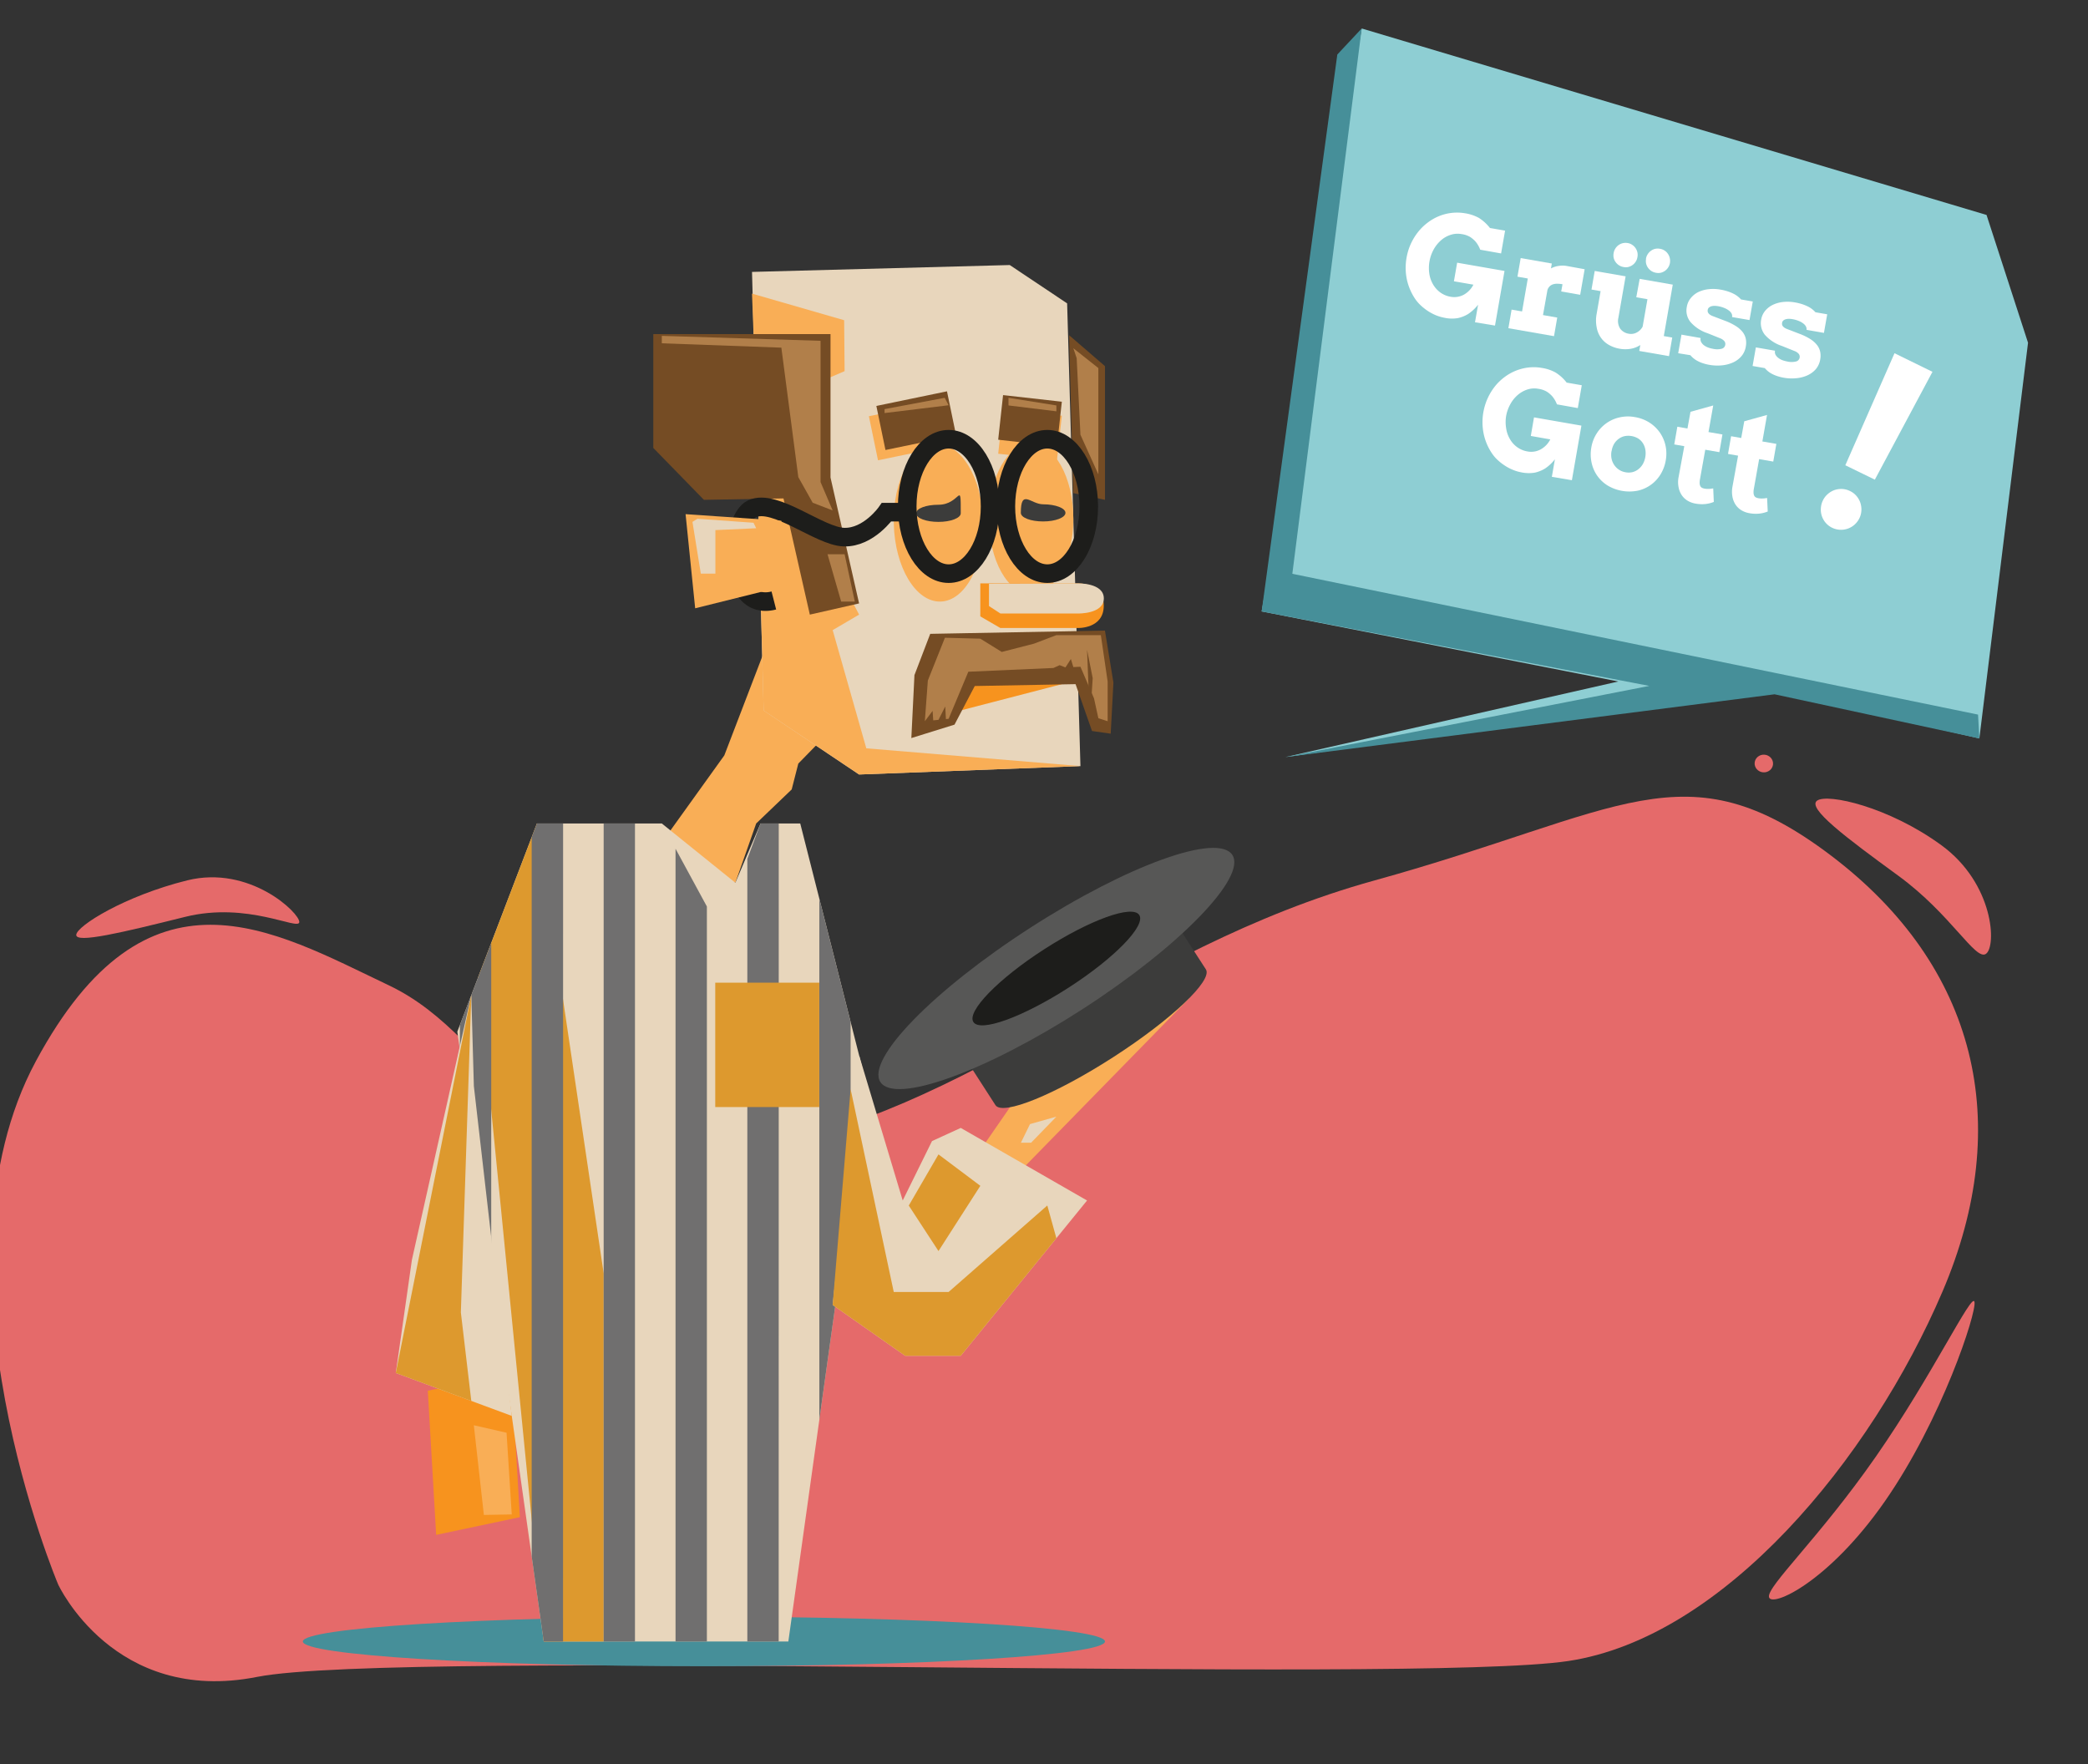 <svg xmlns="http://www.w3.org/2000/svg" xmlns:xlink="http://www.w3.org/1999/xlink" viewBox="0 0 561.58 474.43">
  <rect x="0" y="0" width="561.58" height="474.43" fill="#333333" stroke="none"/>
  <defs>
    <style>
      .cls-1, .cls-16 {
        fill: none;
      }

      .cls-2 {
        fill: #e56a6a;
      }

      .cls-3 {
        fill: #8eced3;
      }

      .cls-4 {
        fill: #fff;
      }

      .cls-5 {
        fill: #468f99;
      }

      .cls-6 {
        fill: #f9ae56;
      }

      .cls-7 {
        fill: #f7931e;
      }

      .cls-8 {
        fill: #e8d6bc;
      }

      .cls-9 {
        fill: #754c24;
      }

      .cls-10 {
        fill: #3c3c3b;
      }

      .cls-11 {
        fill: #dd992e;
      }

      .cls-12 {
        clip-path: url(#clip-path);
      }

      .cls-13 {
        fill: #706f6f;
      }

      .cls-14 {
        fill: #575756;
      }

      .cls-15 {
        fill: #1d1d1b;
      }

      .cls-16 {
        stroke: #1d1d1b;
        stroke-miterlimit: 10;
        stroke-width: 5px;
      }

      .cls-17 {
        fill: #b17f4a;
      }
    </style>
    <clipPath id="clip-path">
      <polygon class="cls-1" points="212.03 441.47 146.24 441.47 123 277.47 144.41 221.47 178 221.47 193.74 250.47 204.55 221.47 215.23 221.47 233 291.47 212.03 441.47"/>
    </clipPath>
  </defs>
  <title>alter_mann</title>
  <g id="Bcakground">
    <path class="cls-2" d="M534.14,256.53c-2.8,2-9.38-10.65-23.57-21s-24.65-18.22-21.84-20.21,19.23,1.64,33.42,12S537,254.54,534.14,256.53Z"/>
    <path class="cls-2" d="M80.5,248c-.12,2.38-13.86-5.6-30.71-1.41s-29.41,7.21-29.28,4.83,13-10.47,29.85-14.65S80.63,245.58,80.5,248Z"/>
    <path class="cls-2" d="M475.78,429.53c-.6-2.89,13.48-15.85,28.74-37.77s25.93-44.51,26.53-41.61-8.82,31.66-24.08,53.59S476.38,432.43,475.78,429.53Z"/>
    <ellipse class="cls-2" cx="474.41" cy="205.36" rx="2.38" ry="2.48" transform="translate(231.41 661.63) rotate(-85.37)"/>
  </g>
  <g id="Ebene_8" data-name="Ebene 8">
    <path class="cls-2" d="M69.14,451c-38.52,7.61-53.5-24.87-53.5-24.87s-36-85-6-140.71S73.18,250.06,104.58,265s34.93,54.15,96,44.36S303,255.24,369.66,236.8s83.52-36.45,122.8-6.7,49.34,72,30,117.23-58.93,93.13-100.68,99.4S107.66,443.42,69.14,451Z"/>
  </g>
  <g id="Ebene_16" data-name="Ebene 16">
    <polygon class="cls-3" points="545.45 92.18 534.29 57.81 366.24 7.66 339.33 164.44 435.26 183.28 345.75 203.61 474.41 185.32 532.36 198.6 545.45 92.18"/>
    <g>
      <path class="cls-4" d="M396.71,86.67l.83-4.72a11.41,11.41,0,0,1-2.71,2.52,8.85,8.85,0,0,1-2.68,1.07,9.46,9.46,0,0,1-3.72-.09,11.76,11.76,0,0,1-2.2-.65,13,13,0,0,1-2.06-1.07,14.94,14.94,0,0,1-1.87-1.43,10.48,10.48,0,0,1-1.58-1.76,15.07,15.07,0,0,1-2.31-5.26,15.42,15.42,0,0,1-.1-6,15.26,15.26,0,0,1,1.13-3.68,15.67,15.67,0,0,1,1.92-3.16,14.2,14.2,0,0,1,2.56-2.52A13.59,13.59,0,0,1,387,58.14a12.9,12.9,0,0,1,7.1-.77,11.3,11.3,0,0,1,3.63,1.22,11.72,11.72,0,0,1,3,2.73l4.07.71-1.07,6.13-5.61-1A7.83,7.83,0,0,0,396.88,65a7.72,7.72,0,0,0-1.43-1.24,6.28,6.28,0,0,0-2.34-.8,6,6,0,0,0-2.95.2,7.21,7.21,0,0,0-2.58,1.46,9.2,9.2,0,0,0-2,2.5,10.38,10.38,0,0,0-1.17,6.39,8,8,0,0,0,1,2.94,7.08,7.08,0,0,0,2,2.23,6.57,6.57,0,0,0,2.72,1.13,5.4,5.4,0,0,0,3.55-.54,6.32,6.32,0,0,0,2.6-2.71l-5.24-.91.87-5,12.74,2.22-2.56,14.69Z"/>
      <path class="cls-4" d="M425,79.28l-5.1-.89.34-1.94a7.87,7.87,0,0,0-1.38-.14,3.42,3.42,0,0,0-1.14.15,2.27,2.27,0,0,0-.89.51,2.59,2.59,0,0,0-.63,1L415,84.74l3.83.67-.87,5-12.27-2.14.86-5,2.82.49,1.54-8.86-2.78-.49.87-5,8.37,1.46-.23,1.32a6,6,0,0,1,2-.66,6.45,6.45,0,0,1,2.23,0l2.47.45,2.36.43Z"/>
      <path class="cls-4" d="M441,75l8.9,1.55-2.41,13.84,2.27.39-.87,5-8-1.39.28-1.6a6.76,6.76,0,0,1-2.49,1,8.78,8.78,0,0,1-3.06,0,9,9,0,0,1-2.85-1,6.66,6.66,0,0,1-2.15-1.9A6.9,6.9,0,0,1,429.43,88a9.48,9.48,0,0,1,0-3.6l1.06-6.1-2.45-.43.87-5,8.31,1.45-1.93,11.07a3.84,3.84,0,0,0,.47,3,3.51,3.51,0,0,0,2.34,1.37,3.21,3.21,0,0,0,2.1-.33,3.72,3.72,0,0,0,1.6-1.59l1.29-7.37-3-.52ZM434,68.06a3.16,3.16,0,0,1,.46-1.22,3.29,3.29,0,0,1,.86-.92,3.23,3.23,0,0,1,2.47-.55,2.89,2.89,0,0,1,1.19.47,3.24,3.24,0,0,1,.9.87,3.45,3.45,0,0,1,.51,1.16,3.16,3.16,0,0,1,0,1.3,3,3,0,0,1-.47,1.22,3.26,3.26,0,0,1-2,1.42,3.06,3.06,0,0,1-1.28,0,3.17,3.17,0,0,1-1.23-.48,3.25,3.25,0,0,1-.9-.87,3.1,3.1,0,0,1-.51-1.14A3.34,3.34,0,0,1,434,68.06Zm8.69,1.51a3.25,3.25,0,0,1,.48-1.22,3.28,3.28,0,0,1,.87-.91,3.12,3.12,0,0,1,1.14-.52,3.3,3.3,0,0,1,1.33,0,3,3,0,0,1,1.19.47,3.07,3.07,0,0,1,.89.87,3.37,3.37,0,0,1,.55,2.46,3.18,3.18,0,0,1-.48,1.22,3.15,3.15,0,0,1-.87.91,3.31,3.31,0,0,1-1.13.51,3.24,3.24,0,0,1-1.28,0,3.28,3.28,0,0,1-1.24-.48,3.39,3.39,0,0,1-.9-.87,3.27,3.27,0,0,1-.51-1.14A3.21,3.21,0,0,1,442.73,69.57Z"/>
      <path class="cls-4" d="M465.75,84.39a2.38,2.38,0,0,0-.71-.84,5,5,0,0,0-1.25-.71,7.89,7.89,0,0,0-1.75-.5,6.88,6.88,0,0,0-.83-.08,3.36,3.36,0,0,0-.85.09,1.72,1.72,0,0,0-.69.34,1,1,0,0,0-.37.67,1.25,1.25,0,0,0,0,.43.85.85,0,0,0,.18.42,1.64,1.64,0,0,0,.44.43,3.13,3.13,0,0,0,.78.39l3.3,1.26a15.47,15.47,0,0,1,2.94,1.45,7.21,7.21,0,0,1,1.8,1.62,4.51,4.51,0,0,1,.81,1.81,5.49,5.49,0,0,1,0,2,5.36,5.36,0,0,1-1.24,2.7A6.55,6.55,0,0,1,466,97.53a9.53,9.53,0,0,1-3,.74,12.54,12.54,0,0,1-5-.58,8.3,8.3,0,0,1-1.43-.61,6.06,6.06,0,0,1-1.09-.72,6.59,6.59,0,0,1-.84-.83L451.36,95l.88-5,5.14.9,0,.11a1.53,1.53,0,0,0,.17,1,2.62,2.62,0,0,0,.69.81,4.5,4.5,0,0,0,1.06.6,6.11,6.11,0,0,0,1.32.37,5.08,5.08,0,0,0,2.46,0,1.28,1.28,0,0,0,.93-1,1.25,1.25,0,0,0-.2-1,2.81,2.81,0,0,0-1.19-.82l-3.36-1.35a10.47,10.47,0,0,1-4.58-3,4.89,4.89,0,0,1-1-4.09,5,5,0,0,1,1.07-2.37,6,6,0,0,1,2-1.6,8.51,8.51,0,0,1,2.77-.78,10.84,10.84,0,0,1,3.2.11,12.34,12.34,0,0,1,2,.49,10.69,10.69,0,0,1,1.54.63,6.51,6.51,0,0,1,1.15.73,6.59,6.59,0,0,1,.85.8l3.16.54-.88,5-4.69-.81A1.48,1.48,0,0,0,465.75,84.39Z"/>
      <path class="cls-4" d="M485.75,87.88a2.35,2.35,0,0,0-.7-.84,5.08,5.08,0,0,0-1.25-.72,8,8,0,0,0-1.76-.49,5.19,5.19,0,0,0-.83-.08,2.89,2.89,0,0,0-.84.09,1.68,1.68,0,0,0-.7.33,1.07,1.07,0,0,0-.37.68,1.55,1.55,0,0,0,0,.43,1,1,0,0,0,.18.42,2,2,0,0,0,.44.42,3.53,3.53,0,0,0,.78.39l3.3,1.27a15.9,15.9,0,0,1,2.95,1.45,7,7,0,0,1,1.79,1.62,4.41,4.41,0,0,1,.82,1.81,5.49,5.49,0,0,1,0,2,5.37,5.37,0,0,1-1.25,2.7A6.67,6.67,0,0,1,486,101a9.25,9.25,0,0,1-3,.73,12,12,0,0,1-3.17-.13,11.53,11.53,0,0,1-1.82-.45,9.62,9.62,0,0,1-1.43-.6,6.44,6.44,0,0,1-1.09-.72,7.33,7.33,0,0,1-.84-.83l-3.28-.57.88-5,5.14.89,0,.11a1.56,1.56,0,0,0,.16,1,2.75,2.75,0,0,0,.7.8,4.33,4.33,0,0,0,1.06.61,7.51,7.51,0,0,0,1.32.37,5,5,0,0,0,2.45,0,1.27,1.27,0,0,0,.94-1,1.28,1.28,0,0,0-.21-1,2.68,2.68,0,0,0-1.18-.81l-3.36-1.35a10.54,10.54,0,0,1-4.59-3,5,5,0,0,1-1-4.09,5,5,0,0,1,1.07-2.37A6.18,6.18,0,0,1,476.78,82a8.52,8.52,0,0,1,2.76-.78,11.25,11.25,0,0,1,3.21.11,14.11,14.11,0,0,1,2,.49,12.69,12.69,0,0,1,1.53.63,6.63,6.63,0,0,1,1.16.74,7.14,7.14,0,0,1,.84.79l3.16.55-.88,5-4.68-.82A1.46,1.46,0,0,0,485.75,87.88Z"/>
    </g>
    <g>
      <path class="cls-4" d="M417.38,128.24l.82-4.72a11.21,11.21,0,0,1-2.7,2.52,9.23,9.23,0,0,1-2.68,1.07,9.86,9.86,0,0,1-3.72-.09,10.89,10.89,0,0,1-2.2-.66,11.83,11.83,0,0,1-2.06-1.07,13.93,13.93,0,0,1-1.88-1.43,10,10,0,0,1-1.57-1.76,14.74,14.74,0,0,1-2.31-5.25A15.56,15.56,0,0,1,402,104a13.93,13.93,0,0,1,2.57-2.52,13.41,13.41,0,0,1,3.07-1.76,13.28,13.28,0,0,1,3.44-.88,12.56,12.56,0,0,1,3.66.12,10.92,10.92,0,0,1,3.62,1.22,11.18,11.18,0,0,1,3,2.72l4.07.71-1.07,6.14-5.61-1a7.68,7.68,0,0,0-1.24-2.14,7,7,0,0,0-1.43-1.24,6.11,6.11,0,0,0-2.34-.8,6,6,0,0,0-2.95.19,7.52,7.52,0,0,0-2.59,1.47,8.84,8.84,0,0,0-2,2.5,10.2,10.2,0,0,0-1.12,3.16,10,10,0,0,0,0,3.23,7.94,7.94,0,0,0,1,2.93,6.83,6.83,0,0,0,2,2.23,6.49,6.49,0,0,0,2.72,1.13,5.3,5.3,0,0,0,3.56-.54,6.29,6.29,0,0,0,2.6-2.7l-5.24-.92.86-5,12.75,2.22-2.56,14.68Z"/>
      <path class="cls-4" d="M428,120.33a10,10,0,0,1,1.42-3.72,9.75,9.75,0,0,1,6.15-4.35,10.18,10.18,0,0,1,4.16-.08,10.4,10.4,0,0,1,3.91,1.48,10.06,10.06,0,0,1,2.79,2.68,9.89,9.89,0,0,1,1.52,3.5,10.23,10.23,0,0,1,.06,4,10.54,10.54,0,0,1-1.39,3.73,9.59,9.59,0,0,1-6.11,4.39,11.45,11.45,0,0,1-8.21-1.43,9.75,9.75,0,0,1-2.78-2.68,9.65,9.65,0,0,1-1.47-3.5A10.53,10.53,0,0,1,428,120.33Zm5.43,1a5.52,5.52,0,0,0,0,2,4.9,4.9,0,0,0,.72,1.72,4.55,4.55,0,0,0,1.28,1.27,4.38,4.38,0,0,0,1.7.68,4.59,4.59,0,0,0,1.85,0,4.19,4.19,0,0,0,1.61-.76,4.84,4.84,0,0,0,1.23-1.38,5.74,5.74,0,0,0,.69-1.93,5.87,5.87,0,0,0,0-2.09,4.66,4.66,0,0,0-.69-1.71,4.08,4.08,0,0,0-1.26-1.22,5.2,5.2,0,0,0-3.56-.62,4.22,4.22,0,0,0-1.62.72,4.63,4.63,0,0,0-1.26,1.37A5.44,5.44,0,0,0,433.46,121.28Z"/>
      <path class="cls-4" d="M459.51,116.2l3.75.65-.83,4.76-3.79-.66-1.42,7.94a5,5,0,0,0-.09,1.14,1.9,1.9,0,0,0,.2.74,1.13,1.13,0,0,0,.44.43,2.56,2.56,0,0,0,.66.21,4.91,4.91,0,0,0,1.24.07c.36,0,.73-.07,1.11-.13l.16,3.64a8.22,8.22,0,0,1-2.22.56,9.4,9.4,0,0,1-2.75-.12,6.08,6.08,0,0,1-2.05-.75,5,5,0,0,1-1.57-1.46,5.7,5.7,0,0,1-.88-2.15,7.07,7.07,0,0,1,0-2.78L453,120l-2.7-.47.83-4.76,2.72.48.82-4.5,6.11-1.7Z"/>
      <path class="cls-4" d="M474,118.73l3.76.65-.83,4.76-3.8-.66-1.42,8a4.31,4.31,0,0,0-.08,1.13,1.91,1.91,0,0,0,.19.74,1.13,1.13,0,0,0,.44.43,2.7,2.7,0,0,0,.66.21,4.91,4.91,0,0,0,1.24.07c.37,0,.74-.07,1.11-.13l.17,3.64a8.41,8.41,0,0,1-2.22.56,9.45,9.45,0,0,1-2.76-.12,6.08,6.08,0,0,1-2.05-.75,5,5,0,0,1-1.57-1.46,5.7,5.7,0,0,1-.88-2.15,7.47,7.47,0,0,1,0-2.78l1.51-8.32-2.71-.47.83-4.76,2.72.48.82-4.5,6.12-1.7Z"/>
    </g>
    <path class="cls-4" d="M490.26,134.63a5.32,5.32,0,0,1,1.31-1.74,5.54,5.54,0,0,1,1.8-1.08,5.64,5.64,0,0,1,2.09-.3,5.36,5.36,0,0,1,2.13.56,5.14,5.14,0,0,1,1.71,1.31,5.59,5.59,0,0,1,1.05,1.83,5.81,5.81,0,0,1,.28,2.09,5.33,5.33,0,0,1-.55,2.11,5.48,5.48,0,0,1-7.29,2.54,5.38,5.38,0,0,1-1.76-1.34A5.46,5.46,0,0,1,490,138.8a5.32,5.32,0,0,1-.27-2.07A5.47,5.47,0,0,1,490.26,134.63ZM509.54,95l10.21,5-15.5,29-7.94-3.87Z"/>
    <polygon class="cls-5" points="366.24 7.66 347.58 154.32 532.01 192.19 532.36 198.6 477.28 186.73 345.75 203.61 443.58 184.47 339.33 164.44 359.68 14.66 366.24 7.66"/>
    <polygon class="cls-6" points="197.78 237.41 176.51 228.65 194.81 203.16 207.95 168.9 222.57 197.32 214.71 205.36 212.93 212.32 203.38 221.47 197.78 237.41"/>
    <polygon class="cls-7" points="139.82 408.04 117.31 412.8 115.06 374.03 137.57 369.26 139.82 408.04"/>
    <polygon class="cls-6" points="270.53 318.92 260.44 313.98 282.53 282.05 319.9 268.42 270.53 318.92"/>
    <polygon class="cls-8" points="290.59 206.04 231.06 208.3 205.39 191.09 202.26 73.13 271.58 71.28 287.01 81.59 290.59 206.04"/>
    <polygon class="cls-6" points="290.59 206.04 231.06 208.3 205.39 191.09 203.78 130.65 212.93 130.65 231.06 165.3 223.95 169.47 233 201.26 290.59 206.04"/>
    <polygon class="cls-6" points="227.16 99.82 203.42 110.03 202.26 78.97 227.04 86.12 227.16 99.82"/>
    <polygon class="cls-9" points="231.06 162.29 223.37 128.43 223.37 89.86 175.71 89.86 175.71 120.47 189.32 134.43 210.72 134.05 217.81 165.3 231.06 162.29"/>
    <polygon class="cls-9" points="297.19 134.43 288.64 132.61 287.55 90.16 297.19 98.47 297.19 134.43"/>
    <path class="cls-6" d="M264.44,140.28c.29,11.71-4.85,21.35-11.49,21.51s-12.27-9.19-12.56-20.9,4.85-21.35,11.49-21.51S264.14,128.57,264.44,140.28Z"/>
    <ellipse class="cls-6" cx="277.33" cy="139.52" rx="11.35" ry="20.24"/>
    <path class="cls-10" d="M258.4,138.05c0,1.27-2.68,2.31-6,2.31s-6-1-6-2.31,2.68-2.3,6-2.3C258.39,135.75,258.4,128.78,258.4,138.05Z"/>
    <path class="cls-10" d="M286.56,137.93c0,1.27-2.69,2.31-6,2.31s-6-1-6-2.31c0-6.61,2.68-2.3,6-2.3S286.56,136.66,286.56,137.93Z"/>
    <path class="cls-5" d="M297.19,441.47c0,3.68-48.29,6.66-107.87,6.66s-107.87-3-107.87-6.66,48.3-6.67,107.87-6.67S297.19,437.78,297.19,441.47Z"/>
    <polygon class="cls-8" points="212.03 441.47 146.24 441.47 123 277.47 144.41 221.47 178 221.47 197.78 237.41 204.55 221.47 215.23 221.47 233 291.47 212.03 441.47"/>
    <polygon class="cls-11" points="146.24 441.47 128.59 262.83 144.41 221.47 162.36 342.47 162.36 441.47 146.24 441.47"/>
    <g class="cls-12">
      <path class="cls-13" d="M132.12,456.8h-8.43v-238h8.43Zm19.33-238H143v238h8.43Zm19.33,0h-8.42v238h8.42Zm19.34,0h-8.43v238h8.43Zm19.33,0H201v238h8.43Zm19.33,0h-8.42v238h8.42Z"/>
    </g>
    <polygon class="cls-8" points="126.76 267.62 110.79 338.8 106.45 369.26 137.64 380.8 127.45 292.13 126.76 267.62"/>
    <path class="cls-10" d="M324.33,260.71,316,247.83l-56.58,36.5,8.31,12.89c1.9,2.94,16.1-2.85,31.73-12.93S326.23,263.65,324.33,260.71Z"/>
    <polygon class="cls-8" points="231.06 283.83 242.79 322.87 250.67 306.89 258.4 303.35 292.37 322.87 258.4 364.64 243.45 364.64 223.95 350.97 231.06 283.83"/>
    <path class="cls-14" d="M331.45,229.94c3.89,6-14.15,24.6-40.29,41.46S240.67,297.05,236.78,291s14.14-24.6,40.29-41.46S327.56,223.9,331.45,229.94Z"/>
    <path class="cls-15" d="M306.41,246.09c1.84,2.84-6.66,11.59-19,19.53s-23.78,12.09-25.61,9.25,6.66-11.59,19-19.54S304.58,243.25,306.41,246.09Z"/>
    <rect class="cls-6" x="234.72" y="109.87" width="19.4" height="12.1" transform="translate(-18.42 51.91) rotate(-11.69)"/>
    <polygon class="cls-6" points="284.27 123.81 268.47 122.03 269.78 110.03 285.59 111.81 284.27 123.81"/>
    <rect class="cls-9" x="236.72" y="107.1" width="19.4" height="12.1" transform="translate(-17.81 52.26) rotate(-11.69)"/>
    <polygon class="cls-9" points="284.27 120.04 268.47 118.26 269.78 106.26 285.59 108.04 284.27 120.04"/>
    <path class="cls-7" d="M289.86,156.9h-26.2v8.87l5.39,3.13h20.81s7,.27,7-6S289.86,156.9,289.86,156.9Z"/>
    <path class="cls-8" d="M289.86,156.9,266,157v6l3.07,2h20.81s7,.19,7-4.06S289.86,156.9,289.86,156.9Z"/>
    <path class="cls-16" d="M266.29,136.21c0,10-5,18.07-11.15,18.07S244,146.19,244,136.21s5-18.08,11.15-18.08S266.29,126.22,266.29,136.21Z"/>
    <path class="cls-16" d="M292.83,136.21c0,10-5,18.07-11.15,18.07s-11.15-8.09-11.15-18.07,5-18.08,11.15-18.08S292.83,126.22,292.83,136.21Z"/>
    <path class="cls-16" d="M243.51,137.75h-5.07s-4.78,6.89-11.43,6.71-18.57-10.5-24.75-7.63-7.15,28,5.87,24.67"/>
    <polygon class="cls-6" points="210.14 140.05 184.39 138.28 186.97 163.6 212.93 157.14 210.14 140.05"/>
    <polygon class="cls-7" points="287.55 183.5 247.19 193.97 247.19 183.5 287.55 183.5 287.55 183.5"/>
    <polygon class="cls-11" points="228.78 292.93 240.38 347.47 255.14 347.47 281.68 324.21 284.12 333.02 258.4 364.64 243.45 364.64 223.95 350.97 228.78 292.93"/>
    <polygon class="cls-11" points="244.42 324.23 252.41 336.47 263.67 318.92 252.41 310.47 244.42 324.23"/>
    <polygon class="cls-11" points="126.76 376.78 123.95 352.97 126.76 267.62 106.45 369.26 126.76 376.78"/>
    <rect class="cls-11" x="192.37" y="264.29" width="27.98" height="33.45"/>
    <polygon class="cls-9" points="299.46 183.58 297.18 169.59 250.19 170.47 245.98 181.48 245.95 181.48 245.11 198.5 256.72 194.89 262.17 184.5 289.28 184 293.7 196.6 298.73 197.32 299.46 183.58"/>
    <polygon class="cls-6" points="127.44 383.32 130.14 407.44 137.64 407.3 136.24 385.33 127.44 383.32"/>
    <polygon class="cls-8" points="277.03 302.32 274.58 307.32 277.33 307.32 284.12 300.32 277.03 302.32"/>
    <polygon class="cls-17" points="210.15 93.5 214.71 128.32 218.58 135.21 223.95 137.28 220.69 129.65 220.69 91.66 178 90.33 178 92.33 210.15 93.5"/>
    <polygon class="cls-17" points="227.16 149.07 222.57 149.07 226.24 161.8 229.91 161.8 227.16 149.07"/>
    <polygon class="cls-17" points="289.58 96.33 290.59 116.92 295.41 127.58 295.41 98.99 288.68 93.66 289.58 96.33"/>
    <polygon class="cls-17" points="237.91 110.03 237.91 111.09 255.14 108.99 254.08 106.99 237.91 110.03"/>
    <polygon class="cls-17" points="271.24 106.99 271.24 109.04 284.12 110.62 284.12 109.04 271.24 106.99"/>
    <polygon class="cls-17" points="254.14 171.52 249.55 183.02 248.74 193.97 250.83 191.19 251 193.74 252.41 193.6 254.23 190 254.41 193.4 255.14 193.32 260.44 180.66 283.34 179.65 284.99 178.89 286.56 179.5 288.02 177.24 288.68 179.41 290.59 179.32 294.24 187.82 295.41 193.16 297.91 193.97 297.91 183.31 296.08 170.82 284.12 170.82 278.1 173.11 269.43 175.34 263.67 171.77 254.14 171.52"/>
    <polygon class="cls-8" points="186.24 140.36 188.49 154.28 192.41 154.28 192.41 142.57 203.38 142.07 202.66 140.59 187.58 139.52 186.24 140.36"/>
    <polygon class="cls-9" points="292.83 186.51 292.37 174.76 293.89 182.4 293.53 187.98 292.83 186.51"/>
  </g>
</svg>

